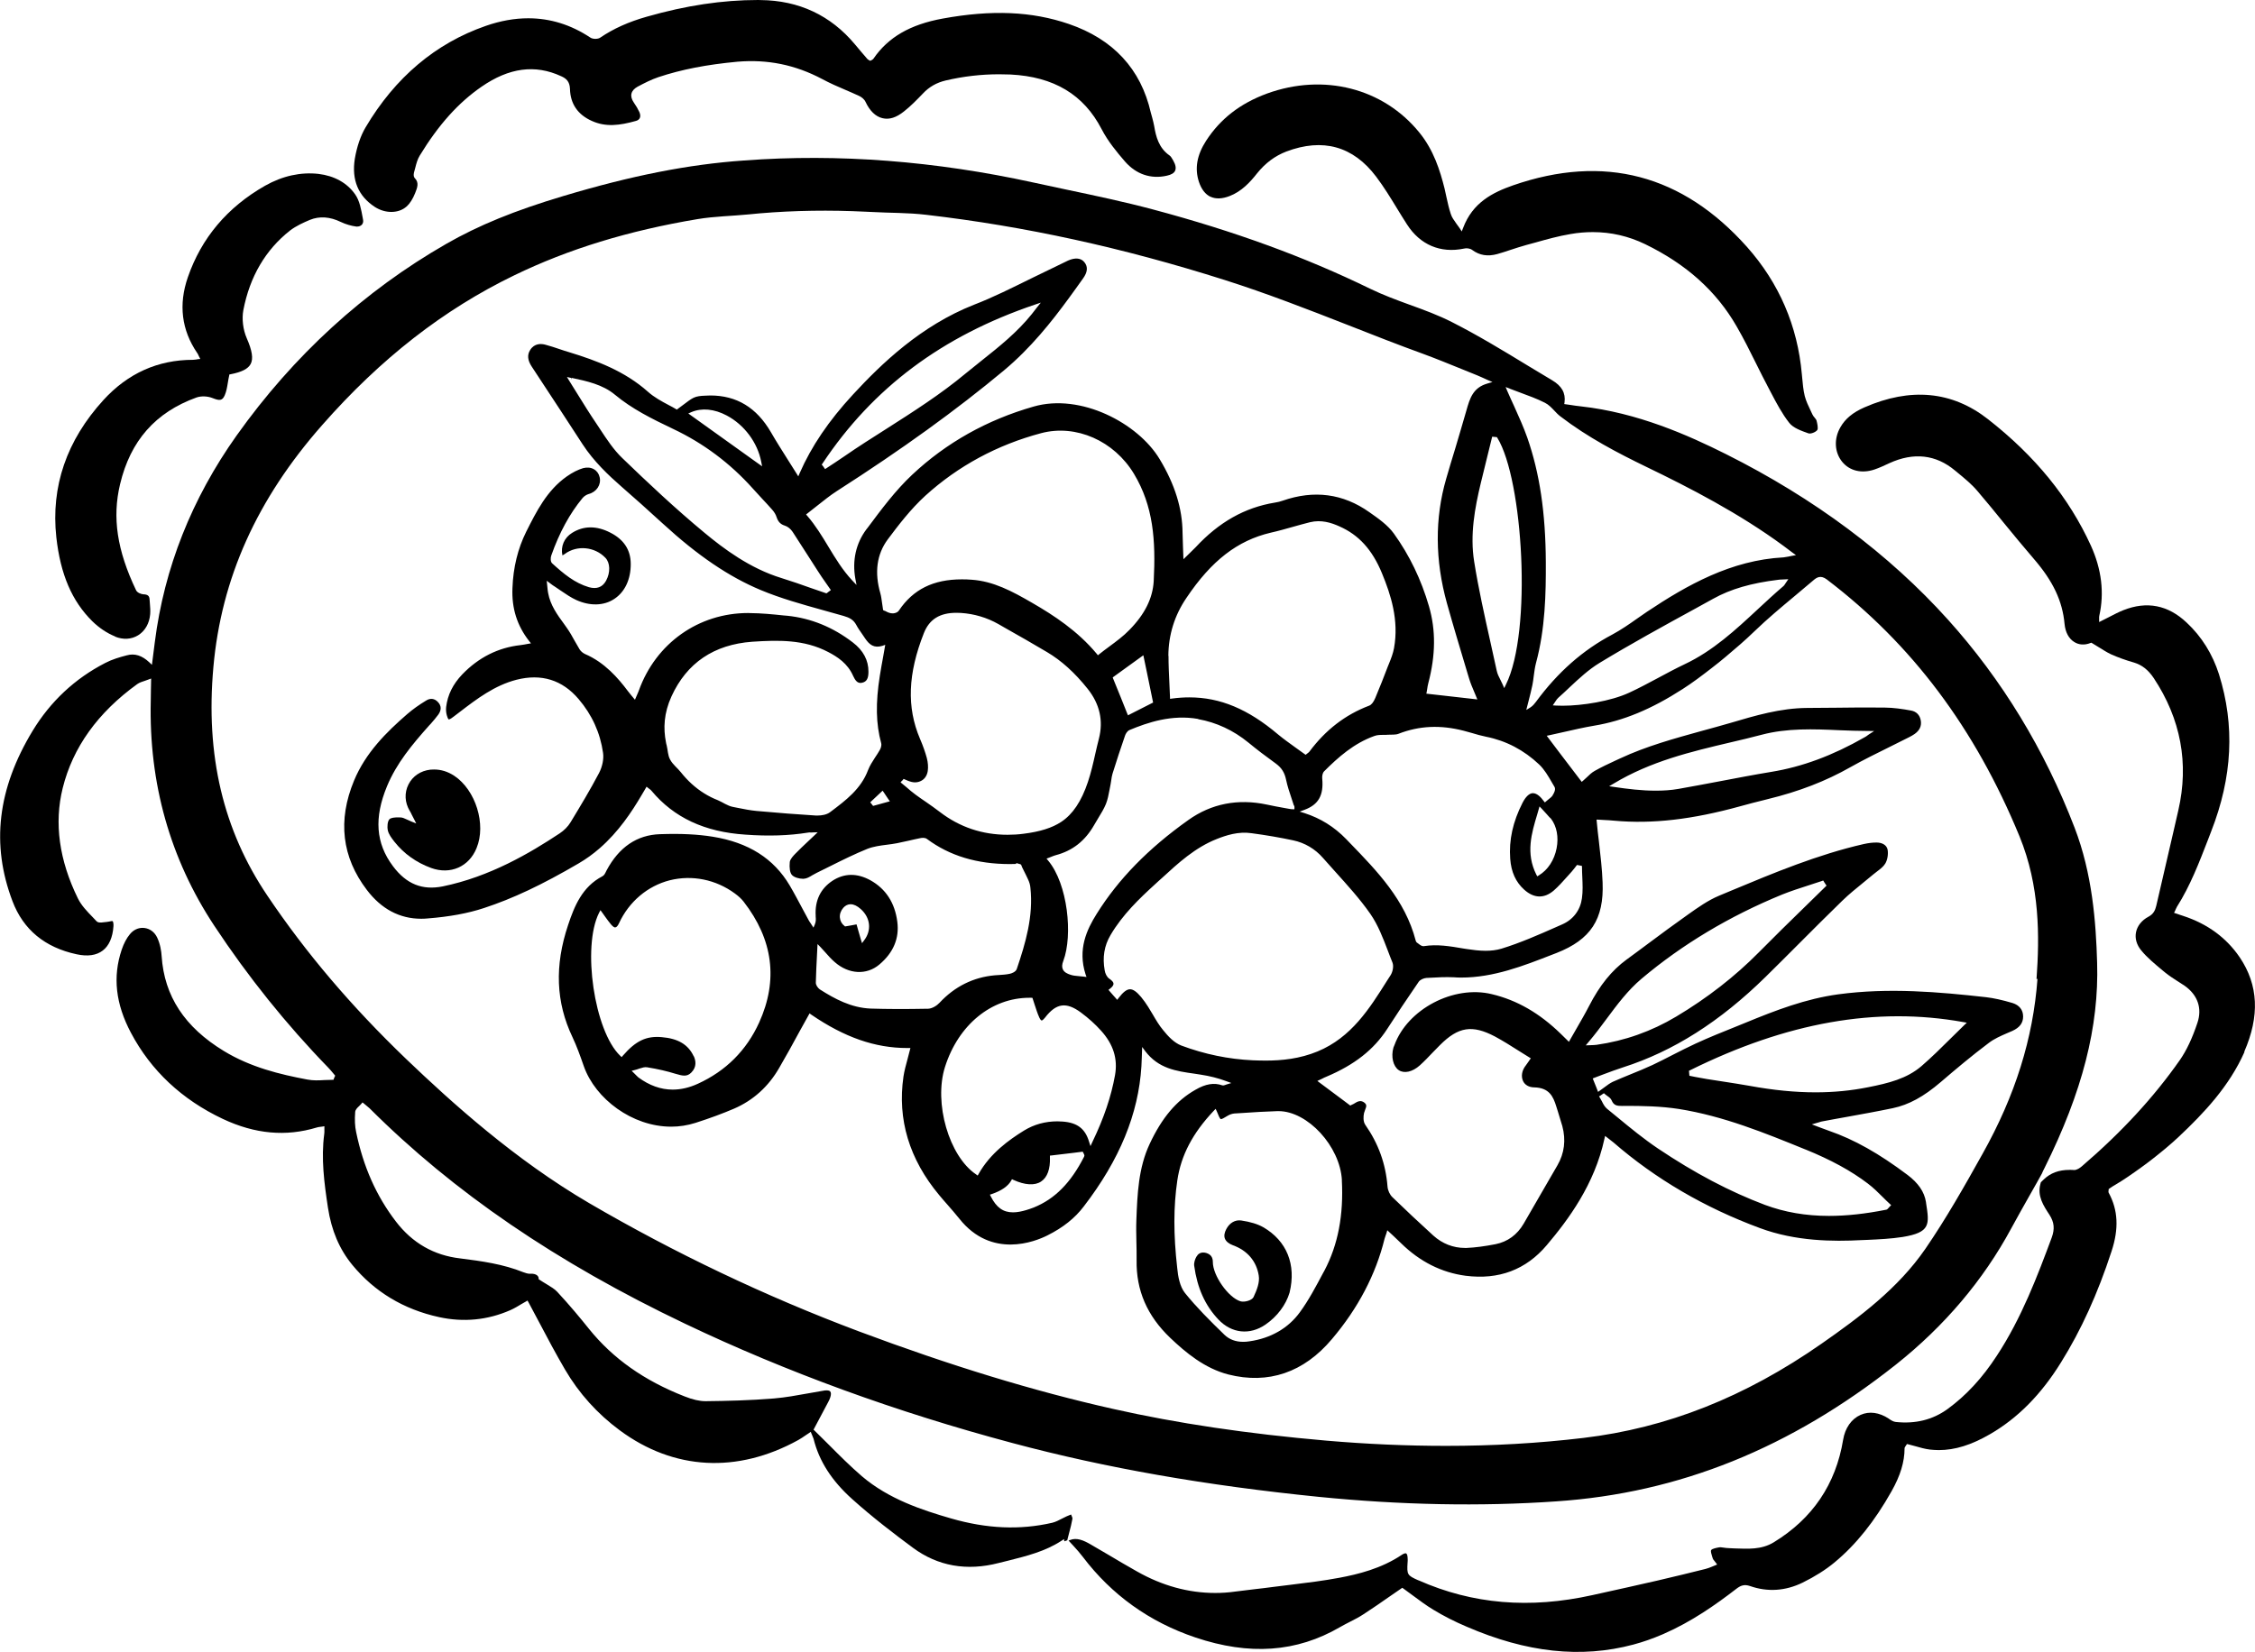 <?xml version="1.0" encoding="UTF-8"?>
<svg id="Layer_2" data-name="Layer 2" xmlns="http://www.w3.org/2000/svg" viewBox="0 0 30.468 22.325">
  <g id="Layer_1-2" data-name="Layer 1">
    <g>
      <path d="m5.522,12.419c.005.001.009.003.014.003-.005-.001-.009-.003-.014-.003Z" stroke-width="0"/>
      <path d="m5.116,12.224c-.004-.003-.007-.006-.011-.009.004.003.007.006.011.009Z" stroke-width="0"/>
      <path d="m7.36,15.812c-.054-.037-.108-.074-.162-.113.053.038.107.075.162.113Z" stroke-width="0"/>
      <path d="m12.309,19.124c.136.044.272.088.408.129-.137-.042-.273-.086-.408-.129Z" stroke-width="0"/>
      <path d="m28.335,13.014c-.016-.555-.065-1.206-.305-1.829-.405-1.054-.98-1.999-1.709-2.809-.8-.889-1.81-1.642-3-2.238-.511-.256-1.194-.561-1.962-.646-.048-.005-.097-.012-.146-.02l-.078-.011.004-.024c.016-.126-.037-.22-.168-.298-.109-.065-.218-.131-.326-.196-.331-.202-.674-.41-1.024-.588-.184-.094-.382-.167-.574-.236-.178-.065-.362-.133-.535-.217-.881-.43-1.841-.78-2.933-1.071-.39-.104-.792-.189-1.182-.271-.146-.031-.292-.062-.438-.094-1.316-.288-2.631-.393-3.906-.297-.749.052-1.523.205-2.44.48-.66.197-1.148.397-1.582.646-1.112.638-2.065,1.51-2.834,2.591-.606.853-.978,1.791-1.105,2.791-.01.081-.021.163-.033.259l-.006.049-.035-.033c-.099-.093-.198-.125-.305-.095-.097.025-.199.055-.291.103-.41.211-.74.52-.981.917-.475.784-.563,1.537-.272,2.303.146.385.438.625.866.717.148.032.267.016.353-.05.085-.064.135-.178.145-.329.003-.028-.004-.062-.01-.068-.007-.003-.028-.001-.049.005-.021.005-.042.006-.07.009-.036.005-.077.01-.1-.014-.017-.019-.034-.037-.053-.056-.075-.077-.152-.157-.199-.253-.253-.516-.322-1.017-.205-1.489.136-.55.475-1.022,1.007-1.406.03-.021.065-.033.104-.045.016-.006.032-.011.05-.018l.034-.013-.003.155c0,.05-.001.097-.002.145-.027,1.115.262,2.139.858,3.041.456.69.974,1.335,1.54,1.918.022.023.044.048.064.073l.03.036-.01.021c-.002.006-.005.011-.007.017l-.006.018h-.018c-.035,0-.069.001-.104.003-.077.005-.154.008-.232-.007-.372-.07-.767-.166-1.128-.386-.529-.322-.804-.741-.84-1.281-.004-.065-.018-.162-.06-.251-.034-.073-.096-.12-.17-.13-.009-.001-.019-.002-.027-.002-.065,0-.127.03-.172.086-.045.054-.082.124-.111.21-.123.365-.082.732.125,1.122.271.512.689.903,1.241,1.164.438.206.854.242,1.271.116.024-.008.049-.008.073-.012l.029-.005v.052c0,.02.001.036-.002.052-.044.331-.001.66.05.996.047.308.154.561.329.774.298.362.691.601,1.173.706.33.072.654.041.962-.094.055-.024.106-.056.153-.084.021-.013.04-.023.058-.033l.021-.013.013.022c.05.092.099.185.147.276.11.21.226.427.347.634.188.322.438.599.74.822.731.541,1.589.585,2.412.131.034-.019.066-.041.101-.065.014-.01.027-.019.042-.028l.025-.018.012.029c.004.009.007.018.01.024.007.016.012.027.016.04.075.304.247.57.523.817.276.248.57.472.821.658.335.247.725.317,1.157.205.043-.011.087-.021.13-.032.245-.062.499-.124.721-.27l.032-.021.005.03.039-.014.009-.036c.006-.021.011-.044.017-.066.017-.062.033-.126.044-.189.002-.012-.007-.03-.015-.049-.001-.003-.002-.006-.003-.008h-.002c-.02.008-.039.016-.058.024-.021.01-.04.02-.061.03-.042.022-.086.045-.133.057-.438.101-.885.081-1.367-.058-.394-.114-.844-.262-1.206-.571-.153-.132-.299-.277-.439-.418-.066-.066-.133-.133-.2-.198l-.014-.013.009-.017c.07-.132.13-.244.189-.356.014-.024.022-.046.029-.066.011-.036.011-.064-.002-.078-.012-.014-.037-.016-.074-.013-.074.012-.148.025-.223.039-.15.027-.307.056-.462.069-.326.027-.648.034-.921.037h-.005c-.08,0-.173-.021-.283-.065-.545-.213-.967-.511-1.29-.911-.114-.143-.268-.328-.43-.502-.036-.039-.086-.068-.143-.103-.03-.018-.062-.037-.096-.06l-.011-.007-.001-.012c-.002-.039-.041-.063-.101-.063-.005,0-.01.002-.017.001-.031,0-.063-.012-.089-.021-.273-.11-.561-.15-.855-.187-.353-.041-.644-.208-.865-.496-.266-.346-.442-.742-.539-1.211-.017-.078-.021-.167-.013-.271.002-.031.028-.057.053-.08.011-.01.021-.021.029-.03l.017-.02.02.016c.011.01.021.019.03.025.017.014.031.025.045.038,1.134,1.133,2.528,2.085,4.263,2.912,1.367.652,2.856,1.195,4.429,1.614,1.253.335,2.604.572,4.134.726,1.104.11,2.184.132,3.208.061,1.661-.112,3.162-.718,4.59-1.849.656-.521,1.18-1.14,1.558-1.841.08-.147.163-.295.244-.438.034-.062.069-.122.104-.184l.065-.117c.012-.028.024-.054.037-.078.512-1.03.736-1.909.71-2.773Zm-7.936-7.761c.046.018.092.035.138.052.117.043.229.084.336.138.051.025.091.068.13.109.024.026.051.054.079.075.371.285.781.498,1.169.686.576.278,1.246.623,1.847,1.065.033.024.066.049.121.091l.047.034-.058.01c-.019.004-.034.007-.048.01-.024.004-.043.008-.062.01-.708.037-1.305.375-1.845.735-.045.03-.089.062-.133.092-.106.075-.217.152-.334.215-.4.211-.738.509-1.033.91-.02.026-.041.054-.077.077l-.054.033.032-.125c.018-.069.036-.142.051-.213.008-.04.013-.081.018-.121.008-.058.015-.117.03-.174.126-.465.135-.947.133-1.363-.003-.669-.083-1.203-.25-1.683-.05-.142-.112-.279-.178-.426-.03-.066-.062-.134-.092-.204l-.023-.055.056.021Zm3.763,2.576l-.028.041c-.006.009-.01.016-.014.021-.008.013-.014.021-.021.028-.12.102-.237.211-.35.316-.297.276-.604.562-.989.743-.122.058-.243.123-.36.186-.126.067-.257.138-.39.199-.247.114-.633.175-.896.175-.031,0-.062-.001-.09-.002l-.044-.003.025-.037c.005-.007.01-.015.014-.021.011-.016.02-.031.035-.044.053-.046.105-.096.158-.146.124-.116.253-.236.399-.325.423-.257.864-.499,1.292-.733l.245-.135c.235-.131.515-.212.878-.256.016-.003.031-.003.055-.004l.081-.004Zm-3.181,2.918c-.017.024-.039.042-.062.059-.009.007-.018.014-.025.021l-.021.018-.017-.021c-.035-.048-.088-.104-.144-.104h-.006c-.046.004-.093.049-.135.131-.13.255-.185.502-.166.756.013.179.075.314.189.417.131.118.269.123.399.012.064-.056.122-.121.179-.185.021-.023.042-.047.063-.07.014-.016.026-.032.04-.049.008-.011.016-.021.023-.03l.01-.012.066.013.001.021c0,.043.002.087.004.13.004.095.009.192-.005.287-.021.158-.117.287-.266.352l-.077.034c-.24.106-.489.216-.743.294-.069.021-.143.029-.216.029-.088,0-.174-.012-.249-.023l-.052-.008c-.181-.031-.351-.06-.531-.032-.002.001-.005.001-.007.001-.024,0-.047-.017-.067-.033-.008-.006-.015-.012-.022-.016-.011-.009-.014-.021-.016-.027-.142-.548-.521-.939-.888-1.318l-.051-.053c-.162-.167-.346-.281-.561-.351l-.068-.021.067-.025c.188-.07.259-.196.238-.422-.003-.031.003-.075.026-.098.188-.188.401-.378.678-.477.04-.015.083-.015.125-.015h.002c.019,0,.038,0,.057-.002.052-.003.103.003.143-.013.28-.109.567-.122.88-.041.036.01.072.021.109.03.063.019.129.038.194.051.271.054.512.181.718.376.07.067.121.155.17.24.013.021.024.043.037.063.021.036-.014.096-.027.113Zm.051.717c-.031.16-.118.293-.239.366l-.022.014-.013-.023c-.146-.29-.065-.559.013-.818l.03-.104.03.031.064.07c.014.016.027.03.041.046l.007.006c.005.005.01.009.014.014.078.104.104.248.075.398Zm-3.933,2.87c-.06,0-.118-.002-.174-.004-.326-.015-.65-.082-.963-.199-.099-.038-.18-.126-.246-.208-.055-.065-.099-.141-.141-.213-.021-.035-.041-.069-.063-.104-.029-.045-.059-.089-.094-.131-.06-.071-.107-.105-.149-.105h-.002c-.044.001-.093.039-.153.118l-.019.025-.02-.023c-.012-.013-.022-.025-.034-.038-.015-.017-.03-.034-.046-.053l-.018-.021.021-.016c.032-.025.048-.048.047-.067,0-.02-.02-.043-.057-.068-.034-.023-.056-.072-.062-.111-.032-.177-.007-.334.079-.479.162-.276.394-.497.597-.682.032-.029.064-.06.098-.089.22-.202.447-.411.741-.527.124-.049.291-.105.47-.078.197.026.386.059.56.096.157.033.297.115.404.238.055.062.111.124.167.187.163.181.332.367.473.569.104.15.171.326.236.496.021.055.041.109.063.162.02.051.002.127-.024.169l-.049.076c-.237.377-.482.767-.938.956-.242.1-.484.124-.704.124Zm1.031,1.615c.025.474-.051.873-.235,1.223l-.02.036c-.095.178-.191.362-.312.527-.157.216-.393.352-.681.393-.029.005-.058.007-.084.007-.104,0-.188-.032-.254-.095-.199-.193-.376-.37-.533-.564-.071-.089-.095-.227-.105-.337-.052-.455-.051-.831.001-1.185.05-.34.207-.639.492-.941l.026-.027.016.035c.022.056.041.1.054.104h.003c.014,0,.047-.02.085-.043.032-.02.065-.03.094-.033l.098-.006c.159-.011.324-.021.486-.026h.013c.394,0,.832.475.857.934Zm-3.774-.791c-.022-.002-.046-.003-.068-.003-.166,0-.317.042-.451.124-.204.126-.458.308-.614.586l-.013.023-.022-.016c-.366-.246-.574-.966-.42-1.452.181-.57.627-.935,1.141-.935h.023l.017.001.006.017c.009.025.018.052.025.077.02.06.037.116.062.171.016.035.027.04.031.04.001.002.014.003.047-.038.151-.197.287-.214.483-.07.104.077.196.16.274.247.166.184.228.381.188.603-.052.286-.147.572-.304.898l-.027.059-.02-.062c-.053-.175-.16-.256-.358-.27Zm.292.474c-.18.354-.396.573-.682.688-.073.028-.134.046-.189.056-.032.006-.062.009-.09.009-.134,0-.224-.066-.299-.213l-.013-.026.027-.009q.195-.067.26-.18l.011-.02.021.01c.153.07.288.079.373.021.084-.056.125-.169.119-.327v-.023l.022-.002c.1-.012.198-.023.294-.035l.127-.016.014.027c.006.012.014.025.004.04Zm-2.693-7.375c-.005-.003-.008-.005-.011-.006l-.012-.005-.002-.014c-.005-.029-.009-.057-.012-.082-.007-.049-.012-.091-.023-.13-.082-.283-.049-.528.099-.729.142-.19.309-.409.508-.591.445-.404.973-.688,1.566-.846.47-.124.985.103,1.254.551.261.435.295.895.266,1.451-.014.23-.12.445-.327.656-.083.086-.177.155-.277.229-.043.032-.087.064-.13.099l-.02.016-.016-.02c-.259-.311-.583-.521-.866-.685-.277-.161-.53-.296-.824-.316-.045-.004-.089-.005-.132-.005-.387,0-.659.136-.851.422-.021.032-.074.043-.107.036-.034-.006-.065-.023-.083-.033Zm.067,2.573l-.225.062-.011-.013c-.002-.003-.005-.006-.007-.01l-.021-.025.017-.017c.021-.019.041-.037.062-.058.021-.02.043-.04.067-.063l.021-.02.017.024c.023.035.037.056.06.09l.02.028Zm4.165-1.111c.248.044.478.151.682.318.109.09.231.183.371.284.077.057.117.121.137.219.018.085.046.17.074.252.011.032.022.064.032.098h.005l.002.024-.001.024-.043-.002c-.008-.001-.018-.002-.026-.004l-.061-.011c-.081-.015-.162-.029-.242-.047-.391-.083-.75-.013-1.06.208-.541.384-.946.799-1.239,1.268-.135.215-.259.479-.151.817l.013.037-.039-.005c-.021-.002-.042-.004-.062-.006-.043-.004-.084-.007-.121-.021-.035-.012-.078-.03-.097-.07-.015-.03-.013-.068.006-.116.13-.345.061-1.037-.205-1.355l-.022-.027.033-.012c.013-.005.024-.01.035-.014.02-.008.037-.015.056-.02.228-.06.397-.193.52-.409.018-.032.037-.063.057-.096.037-.06.074-.121.101-.186.024-.06.036-.124.049-.192.005-.026.009-.053.015-.078.004-.019.006-.037.009-.056.004-.028.008-.058.017-.086.054-.174.112-.349.168-.511.007-.022.028-.064.062-.078.245-.102.572-.213.929-.149Zm-.401-.856c.002-.284.084-.547.244-.782.339-.505.69-.776,1.14-.882.104-.023.207-.053.307-.081.074-.021.147-.041.222-.06.153-.037.287.006.396.055.263.115.446.316.577.634.119.288.232.634.163,1.013-.013.071-.04.141-.067.207l-.016.039c-.052.136-.108.281-.17.427-.025.059-.053.093-.083.104-.323.123-.587.326-.807.621-.006.008-.013.013-.022.02l-.029.023-.016-.011c-.039-.029-.078-.057-.117-.084-.084-.061-.164-.117-.242-.182-.402-.34-.779-.499-1.196-.499-.076,0-.154.005-.234.016l-.027.004-.001-.027c-.002-.062-.005-.122-.008-.183-.006-.128-.012-.249-.012-.372Zm-.751.292l.016-.012.397-.287.044.211c.027.134.055.269.084.409l.004.019-.018.009c-.095.048-.198.101-.297.151l-.024.013-.011-.025-.085-.213c-.034-.085-.068-.17-.104-.256l-.007-.019Zm-2.844,1.396l.006-.009.012-.015.035.015c.016.007.032.014.049.019.06.021.115.015.162-.013.043-.025.071-.071.08-.127.008-.052.004-.115-.013-.179-.021-.076-.049-.158-.092-.258-.181-.425-.164-.879.053-1.428.074-.187.215-.274.44-.274.021,0,.041.001.062.002.178.012.348.062.504.15l.085.049c.188.106.383.217.571.329.195.115.376.278.552.499.162.204.213.43.151.671-.018.068-.033.137-.049.205-.028.126-.058.257-.1.382-.087.26-.205.437-.361.539-.122.081-.288.133-.507.16-.073.01-.146.014-.217.014-.342,0-.648-.103-.915-.308-.062-.048-.127-.093-.19-.137-.046-.031-.092-.063-.137-.096-.044-.033-.087-.068-.127-.104-.02-.016-.038-.031-.057-.047l-.02-.016.021-.025Zm8.041-4.632c.346.562.472,2.616.115,3.333l-.023.048-.021-.049c-.01-.021-.021-.042-.03-.062-.021-.041-.041-.08-.05-.123-.028-.13-.057-.26-.086-.39-.079-.354-.161-.721-.219-1.085-.059-.365.009-.728.09-1.065.024-.101.05-.201.074-.302.025-.1.05-.2.074-.301l.005-.021.064.006.007.011Zm7.297,7.31c-.059.805-.301,1.578-.741,2.363-.249.447-.496.881-.773,1.285-.368.536-.895.928-1.402,1.282-1.037.724-2.091,1.141-3.221,1.275-.604.072-1.219.107-1.856.107-.522,0-1.061-.023-1.619-.071-1.068-.093-2.01-.233-2.88-.429-1.068-.24-2.192-.583-3.437-1.049-1.261-.474-2.486-1.058-3.642-1.733-1.002-.587-1.848-1.351-2.474-1.95-.739-.71-1.351-1.431-1.87-2.202-.6-.888-.838-1.899-.731-3.091.107-1.2.588-2.27,1.469-3.27.79-.899,1.64-1.562,2.596-2.025.734-.356,1.545-.604,2.478-.76.228-.038.464-.041.695-.064.049-.005.098-.01.147-.014.465-.039.943-.046,1.428-.022.029.001.057.003.086.004.245.014.481.008.733.038,1.333.155,2.652.443,4.032.881.567.18,1.129.399,1.673.612.33.13.671.264,1.01.387.177.065.354.138.525.207.068.028.138.057.207.084.021.009.043.019.069.03.021.01.043.02.07.032l.064.027-.067.02c-.198.056-.239.204-.284.361-.05.177-.103.35-.152.518-.042.136-.083.272-.122.408-.155.533-.152,1.1.01,1.683.088.315.185.635.277.943l.024.079c.018.059.042.116.066.172.01.022.019.045.028.067l.016.039-.042-.005c-.143-.016-.286-.032-.433-.049l-.214-.024.005-.026c.002-.01.004-.021.006-.035.003-.024.008-.053.015-.08.1-.379.103-.719.009-1.041-.104-.359-.263-.689-.474-.982-.083-.115-.21-.204-.333-.29-.354-.25-.745-.302-1.17-.154-.031.011-.065.02-.106.026-.405.066-.755.264-1.069.603-.023.024-.047.048-.076.075l-.089.087-.006-.159c-.002-.069-.005-.132-.006-.195-.002-.331-.104-.658-.311-1.001-.291-.483-1.064-.892-1.702-.708-.627.179-1.179.488-1.64.921-.225.211-.415.466-.599.713l-.019.024c-.143.191-.194.423-.15.669l.016.084-.059-.062c-.129-.138-.227-.299-.321-.455-.085-.141-.173-.286-.284-.415l-.018-.021.021-.016c.046-.035.089-.07.132-.104.09-.071.174-.139.266-.198.875-.561,1.612-1.093,2.255-1.629.363-.303.645-.66.872-.97.066-.091.132-.181.196-.272.062-.086.068-.157.021-.217-.046-.061-.126-.069-.224-.025-.153.073-.307.148-.46.223-.14.069-.28.138-.421.205-.138.065-.265.121-.39.169-.717.283-1.25.797-1.634,1.213-.328.355-.563.702-.72,1.062l-.019.044-.025-.04c-.038-.062-.076-.121-.114-.181-.081-.129-.158-.249-.231-.376-.194-.333-.463-.496-.819-.496-.025,0-.051.001-.076.003-.053.002-.107.007-.15.028-.044.022-.086.055-.135.092-.024.018-.05.037-.078.058l-.014.01-.014-.009c-.03-.018-.063-.036-.1-.055-.09-.048-.191-.102-.275-.177-.314-.28-.696-.422-1.062-.534-.045-.013-.09-.028-.134-.043-.061-.021-.123-.041-.186-.058-.062-.018-.152-.021-.209.069-.043.067-.036.14.02.225l.105.16c.195.297.391.594.583.891.151.232.351.42.526.573.17.147.353.312.559.5.472.433.892.717,1.32.896.27.113.558.193.838.271.095.026.19.053.285.08.079.023.132.051.17.122.022.042.052.084.08.124.014.02.027.039.04.059.058.085.119.132.231.099l.04-.014-.028.159c-.017.089-.031.173-.045.257-.059.371-.053.653.018.913.008.031-.005.07-.021.096-.019.033-.04.066-.062.098-.037.057-.071.11-.094.169-.096.257-.303.411-.502.561l-.015.011c-.044.032-.11.043-.165.043h-.025c-.241-.015-.504-.035-.802-.062-.083-.008-.165-.024-.244-.04l-.071-.014c-.078-.015-.138-.063-.208-.092-.031-.012-.062-.026-.092-.041-.127-.064-.238-.149-.338-.257-.023-.025-.045-.05-.066-.077-.047-.06-.107-.101-.146-.172-.033-.059-.031-.128-.047-.192-.004-.014-.008-.028-.01-.043-.037-.19-.029-.393.075-.621.207-.452.573-.7,1.091-.738.354-.023.7-.032,1.026.139.125.065.263.154.337.323.027.058.054.095.1.095.008,0,.015-.001.022-.003.061-.014.085-.057.085-.148.001-.155-.07-.289-.212-.397-.268-.206-.564-.327-.884-.36l-.048-.004c-.15-.016-.305-.031-.456-.032-.009-.001-.018-.001-.025-.001-.67,0-1.247.408-1.477,1.047-.005.016-.013.031-.022.053l-.031.072-.055-.066c-.016-.02-.029-.035-.042-.053-.129-.172-.312-.385-.578-.499-.028-.013-.056-.036-.073-.063-.023-.038-.045-.076-.066-.114-.033-.06-.067-.121-.107-.177l-.036-.051c-.092-.125-.186-.255-.216-.419-.005-.023-.007-.047-.01-.077l-.009-.089.064.048c.017.012.026.02.038.026.03.02.06.04.09.061.066.045.135.092.207.125.183.083.371.08.513-.014.144-.094.225-.267.223-.476-.001-.188-.094-.328-.275-.42-.186-.096-.361-.095-.516.002-.108.066-.158.184-.132.305.012-.006.023-.012.033-.02.166-.122.405-.097.548.053.065.068.069.198.009.309-.049.089-.126.117-.232.088-.194-.058-.34-.18-.496-.322-.025-.021-.023-.076-.013-.105.11-.312.249-.567.423-.778.02-.024.052-.045.082-.054.108-.028.173-.127.149-.228-.01-.046-.037-.084-.077-.107-.041-.024-.092-.029-.146-.015-.068.02-.144.058-.221.112-.269.189-.411.475-.549.749-.112.226-.175.48-.185.759-.012.273.062.507.224.715l.026.033-.042.007c-.019.003-.034.006-.048.009-.02.003-.036.006-.054.008-.3.034-.563.166-.784.395-.127.133-.198.277-.218.441-.004.037-.001.078.009.112.014.048.023.055.026.056h.002c.014,0,.053-.028.066-.039l.08-.061c.232-.178.472-.36.767-.436.337-.086.619.002.839.26.182.213.293.458.331.728.012.081-.009.186-.054.272-.12.228-.251.445-.385.666-.035.058-.088.111-.147.15-.4.265-.942.586-1.582.717-.272.054-.488-.029-.671-.274-.232-.31-.257-.652-.08-1.08.13-.312.335-.558.571-.823l.021-.022c.034-.04.07-.08.101-.123.044-.062.043-.12-.005-.17-.045-.049-.104-.056-.161-.019-.094.057-.179.117-.254.182-.281.244-.562.522-.718.898-.224.538-.165,1.036.173,1.479.197.259.444.389.735.389.027,0,.055-.001.083-.004.297-.023.547-.069.765-.141.387-.127.781-.312,1.278-.603.103-.06.196-.128.28-.201.002-.002.004-.003.006-.005.254-.222.43-.488.562-.712.016-.025.03-.052.048-.081l.022-.038.022.018c.006.005.011.009.016.012.012.009.022.016.03.027.301.36.715.555,1.266.591.31.023.588.014.845-.027.012-.002.023-.004.04-.002.007,0,.017.001.028-.001l.065-.002-.047.045c-.029.028-.059.056-.086.081-.06.057-.116.109-.17.165-.024.025-.069.071-.074.111-.008.079.002.144.028.174.029.034.099.053.152.053.005,0,.009,0,.013-.001.036-.002.074-.024.113-.048.02-.012.039-.022.059-.032.063-.03.127-.062.19-.094.16-.08.326-.162.494-.23.082-.032.173-.044.26-.055.046-.006.094-.012.14-.021.055-.011.108-.023.162-.035.048-.012.097-.022.145-.032.025-.006.07-.012.098.01.307.228.675.339,1.121.339.029,0,.058-.001.087-.002l-.006-.013.045.013c.009.001.021.004.026.015l.008.015-.002.002c.009.018.018.034.025.051.021.042.041.081.059.121.02.041.031.08.034.116.043.387-.067.755-.184,1.1-.013.039-.07.061-.1.066-.044.009-.09.012-.134.015-.021.001-.04.003-.061.004-.291.026-.543.151-.748.371-.037.04-.1.079-.154.081-.314.006-.555.005-.778-.002-.263-.011-.485-.131-.687-.26-.026-.019-.054-.058-.053-.091.003-.126.009-.25.016-.381l.007-.14.041.042c.021.022.041.045.062.068.043.049.084.095.132.136.186.162.427.177.6.031.19-.16.272-.354.243-.578-.033-.257-.156-.446-.365-.562-.18-.098-.352-.096-.512.008-.162.108-.238.268-.226.472v.013c.003.03.005.064-.011.104l-.019.044-.038-.059c-.007-.011-.015-.021-.021-.031-.028-.051-.055-.102-.082-.152-.058-.108-.117-.221-.18-.328-.216-.365-.557-.581-1.041-.659-.2-.032-.421-.044-.712-.034-.311.01-.553.175-.721.489l-.007.014c-.012.025-.025.054-.05.066-.272.142-.378.402-.463.658-.185.551-.165,1.046.059,1.516.058.123.104.252.148.378l.006.017c.155.438.652.815,1.18.815.109,0,.219-.017.327-.051.199-.064.369-.127.521-.192.261-.113.467-.3.612-.553.096-.165.186-.328.28-.502.038-.069.077-.139.116-.209l.013-.024.022.016c.452.309.864.452,1.297.452h.044l-.008.031c-.01.041-.021.08-.031.119-.022.081-.043.157-.055.236-.084.578.078,1.117.483,1.602.036.044.074.087.112.13.054.062.11.126.162.191.432.542,1.02.309,1.189.223.21-.105.371-.233.491-.392.483-.629.738-1.248.778-1.893.002-.035.004-.07.005-.114l.005-.147.042.057c.18.235.416.269.666.304.026.004.052.008.078.012.126.019.241.048.351.089l.068.025-.069.021c-.004.001-.007.003-.01.004-.013.005-.029.011-.045.006-.109-.038-.224-.02-.362.061-.256.145-.452.377-.618.732-.152.324-.166.68-.179,1.023-.004.097-.002.196,0,.292.002.084.004.17.003.255-.007.408.142.752.454,1.05.208.198.464.412.785.495.541.137,1.021-.027,1.4-.478.353-.416.592-.872.711-1.355.003-.013.007-.025.013-.04.004-.011.008-.022.013-.037l.011-.039.079.073c.039.036.074.069.109.104.252.247.545.395.871.438.447.057.815-.081,1.096-.414.292-.345.645-.82.779-1.437l.009-.039.031.024c.03.023.057.044.083.065.568.493,1.234.882,1.979,1.157.482.179.987.183,1.374.162l.078-.003c.156-.007.318-.015.474-.039.38-.062.363-.17.318-.458l-.002-.016c-.022-.137-.104-.256-.249-.365-.384-.289-.721-.479-1.06-.596-.036-.012-.071-.025-.114-.042l-.119-.045.096-.028c.021-.007.034-.011.048-.013.108-.021.219-.04.328-.06.204-.037.416-.075.622-.118.217-.046.417-.155.648-.353.204-.175.423-.359.648-.528.074-.057.162-.095.247-.132.024-.011.049-.021.072-.031.101-.046.146-.108.146-.195,0-.089-.051-.153-.142-.182-.146-.043-.257-.067-.359-.079-.636-.071-1.312-.131-1.995-.039-.441.06-.847.216-1.257.385l-.123.05c-.182.073-.369.148-.549.231-.105.048-.211.103-.312.154-.089.046-.181.093-.272.136-.097.045-.197.086-.294.125-.08.033-.162.066-.242.102-.037.018-.073.044-.111.073-.02.015-.04.03-.062.045l-.025.018-.023-.06c-.011-.025-.024-.06-.04-.099l-.009-.023.023-.009c.04-.015.08-.03.118-.045.093-.035.18-.067.269-.096.678-.217,1.308-.616,1.927-1.224.153-.15.305-.303.456-.454.188-.189.385-.385.579-.574.089-.087.188-.166.282-.243.046-.037.091-.074.136-.112.017-.014.034-.026.051-.04.045-.034.088-.067.112-.108.029-.049.042-.126.031-.187-.014-.07-.086-.096-.145-.096h-.01c-.049,0-.102.006-.166.02-.619.141-1.215.389-1.79.629l-.165.069c-.15.062-.294.165-.421.255-.183.129-.365.264-.541.395-.096.071-.191.143-.288.213-.201.147-.363.347-.507.627-.053.103-.11.201-.171.307-.028.049-.057.099-.086.15l-.016.028-.05-.049c-.022-.022-.04-.039-.058-.057-.288-.281-.593-.457-.934-.538-.517-.126-1.139.204-1.315.688-.005.012-.01.023-.014.034-.035.123-.004.254.072.305.073.049.185.025.285-.065.061-.055.118-.115.174-.174.032-.032.063-.065.096-.098.251-.252.439-.278.744-.118.109.059.213.124.321.193l.141.088.023.014-.036.052c-.015.021-.022.032-.032.045-.053.066-.066.147-.037.21.025.054.081.085.15.086.204.004.258.124.299.257l.024.076c.02.064.04.128.058.191.05.188.028.366-.066.529l-.128.221c-.109.19-.219.38-.329.569-.088.15-.216.243-.378.276-.148.029-.277.046-.393.051h-.023c-.158,0-.305-.058-.426-.167-.191-.174-.378-.349-.554-.52-.034-.033-.061-.09-.065-.142-.024-.308-.123-.581-.301-.836-.029-.043-.027-.112-.016-.159.004-.015.009-.029.015-.044.018-.045.024-.067-.01-.095-.046-.036-.085-.024-.147.017-.006.003-.011.006-.017.008-.004.002-.008.004-.013.006l-.014.008-.077-.058c-.108-.081-.218-.163-.335-.25l-.033-.025.062-.029c.022-.012.042-.021.062-.029.378-.16.639-.365.82-.645.126-.196.266-.405.426-.638.021-.029.068-.048.104-.051l.04-.002c.106-.006.217-.012.327-.007.035.003.069.004.104.004.434,0,.837-.157,1.229-.31l.057-.022c.462-.181.643-.457.623-.953-.007-.184-.028-.363-.05-.555-.011-.088-.021-.176-.029-.266l-.003-.029.029.001c.021.002.044.003.066.004.048.002.098.005.147.01.514.046,1.05-.016,1.699-.195.108-.03.219-.059.326-.085l.047-.012c.42-.102.785-.243,1.117-.432.176-.099.359-.189.537-.277.081-.04.162-.08.242-.121l.014-.007c.026-.014.052-.027.075-.044.067-.048.095-.108.082-.182-.013-.074-.06-.121-.132-.134-.114-.021-.236-.039-.357-.04-.218-.003-.439-.001-.653.002l-.393.003c-.361.002-.704.104-1.035.202-.13.038-.263.074-.391.109-.368.102-.749.206-1.103.372l-.063.029c-.093.043-.189.088-.279.139-.04.022-.075.056-.108.088-.016.015-.031.029-.046.042l-.021.018-.016-.021c-.093-.121-.188-.248-.288-.378l-.169-.224.039-.008c.063-.014.128-.028.193-.043.133-.03.27-.062.407-.085.395-.065.775-.223,1.197-.495.133-.085.264-.184.394-.285.064-.049.127-.1.189-.152.13-.109.26-.22.391-.347.173-.167.359-.322.54-.473.085-.07.17-.142.253-.213.045-.039.098-.074.181-.012,1.15.875,2.003,2.011,2.604,3.472.277.676.271,1.354.23,1.929ZM7.724,5.107c.206.044.42.09.585.228.23.191.492.322.786.462.409.193.771.464,1.076.805.043.048.086.095.13.142s.088.094.13.142c.03.033.052.07.062.104.021.063.054.096.111.114.038.011.08.045.106.085.068.104.135.208.201.312.045.071.09.142.136.212.035.056.072.109.11.163.019.026.037.053.055.079l.014.02-.02.015c-.005.003-.009.007-.014.01l-.015.012-.011.007-.012-.004c-.066-.022-.133-.045-.198-.068-.129-.046-.263-.093-.396-.134-.428-.131-.782-.397-1.043-.614-.396-.328-.767-.678-1.109-1.008-.116-.111-.208-.251-.297-.386l-.045-.068c-.093-.137-.181-.278-.266-.416-.036-.059-.072-.117-.109-.175l-.031-.051.058.013-.005.024.01-.023Zm1.576.481l.041-.018c.14-.06.31-.044.479.046.237.126.415.365.465.624l.012.062-.051-.036c-.302-.217-.607-.436-.909-.651l-.036-.026Zm1.803.69l.011-.015c.678-1.02,1.616-1.722,2.869-2.146l.08-.027-.053.066c-.011.014-.021.027-.031.04-.014.018-.026.034-.039.05-.195.243-.438.438-.674.625-.074.059-.147.117-.221.178-.335.279-.707.516-1.066.745-.19.121-.387.245-.574.375-.078.054-.157.105-.236.157l-.021.014-.014-.02c-.007-.01-.013-.02-.02-.027l-.012-.015Zm.245,6.126c-.005-.048.012-.096.046-.135.026-.029.057-.046.092-.048h.007c.043,0,.089.022.137.065.131.117.149.287.046.422l-.029.039-.015-.048c-.015-.052-.028-.099-.043-.149l-.016-.057-.016.003c-.032.006-.075.015-.128.023l-.011.002-.008-.007c-.035-.026-.058-.066-.062-.111Zm-1.975,1.872c-.074-.159-.212-.241-.433-.259-.208-.018-.349.049-.524.25l-.017.02-.02-.019c-.349-.334-.517-1.471-.285-1.931l.019-.036.024.033c.013.018.024.034.037.052.026.037.053.073.081.107.024.028.045.045.061.04.015-.002.032-.021.048-.056.135-.291.385-.503.685-.58.301-.075.622-.012.881.179.048.035.087.071.116.108.4.514.471,1.063.211,1.636-.171.376-.449.654-.828.827-.116.053-.229.079-.34.079-.161,0-.316-.056-.464-.165-.008-.006-.015-.013-.025-.024l-.034-.034-.032-.031.044-.011c.021-.005.042-.012.06-.019.038-.012.072-.023.104-.018.153.025.275.054.384.088.096.028.156.044.215-.017.076-.076.06-.162.033-.221Zm12.051-.146l.037-.044c.087-.102.166-.208.243-.312.148-.199.288-.388.476-.547.549-.463,1.188-.846,1.901-1.138.117-.047.239-.086.357-.124.059-.019.118-.038.177-.058l.019-.007.017.028c.006.008.011.016.016.024l.012.017-.015.015c-.093.092-.186.182-.278.272-.206.201-.418.408-.623.616-.321.325-.696.617-1.115.867-.334.2-.696.328-1.078.382-.021.003-.043.003-.087.005l-.058.002Zm2.968,1.404c.348.142.616.288.844.461.074.056.141.122.206.187.029.029.06.06.091.088l.019.018-.019.019c-.009.009-.015.016-.019.021-.009.01-.016.019-.028.021-.28.056-.536.084-.774.084-.315,0-.6-.05-.866-.149-.477-.18-.949-.429-1.445-.762-.19-.128-.371-.276-.545-.42-.048-.039-.095-.078-.143-.117-.031-.026-.051-.063-.069-.1-.008-.016-.016-.031-.025-.045l-.014-.022.022-.013c.009-.006.019-.012.027-.019l.017-.011.015.013c.008.007.018.014.027.021.024.017.05.034.062.062.029.07.072.076.142.076.006,0,.012,0,.019-.001h.019c.234,0,.483.004.729.042.604.096,1.166.326,1.711.548Zm-1.572-1.062l.016-.008c1.305-.646,2.514-.862,3.689-.651l.049.009-.035.033c-.06.058-.118.116-.177.174-.129.128-.263.261-.402.381-.198.169-.442.229-.719.284-.229.046-.463.069-.71.069-.277,0-.571-.029-.893-.088-.119-.021-.241-.04-.358-.058-.073-.011-.146-.022-.219-.034-.05-.008-.101-.018-.15-.027l-.085-.017-.006-.067Zm-1.08-3.845l.061-.036c.502-.303,1.051-.433,1.582-.558.138-.032.28-.066.42-.103.344-.091.704-.077,1.051-.061.126.005.256.01.384.01l.084.001-.07.045c-.007.005-.015.01-.021.015-.012.009-.024.018-.037.024-.431.247-.844.4-1.262.468-.23.038-.465.083-.691.126-.185.035-.375.071-.563.104-.102.018-.205.024-.308.024-.189,0-.378-.023-.559-.05l-.069-.01Z" stroke-width="0"/>
      <path d="m28.932,9.056c.012.009.024.018.035.028-.011-.01-.023-.02-.035-.028Z" stroke-width="0"/>
      <path d="m30.322,14.216c.212-.485.192-.903-.06-1.277-.18-.265-.436-.453-.763-.56-.019-.006-.037-.012-.057-.019l-.068-.023.013-.025c.005-.011.009-.021.012-.028.005-.012.01-.021.015-.03.179-.282.3-.599.418-.903l.043-.112c.289-.738.323-1.435.106-2.127-.087-.272-.233-.508-.437-.698-.252-.238-.538-.292-.853-.168-.065.026-.129.059-.196.094-.031.017-.063.032-.097.049l-.036.018v-.052c0-.01-.001-.021.002-.032.07-.311.031-.63-.113-.948-.297-.65-.752-1.21-1.391-1.71-.485-.38-1.047-.432-1.67-.159-.155.068-.258.153-.323.267-.091.156-.081.34.023.468.101.124.266.162.437.104.065-.022.13-.052.2-.085.33-.151.63-.117.889.1l.035.029c.092.076.188.154.265.245.123.144.243.291.36.435.132.161.269.328.407.488.257.298.384.567.412.876.011.112.057.198.13.243.062.04.14.046.22.014l.011-.004.011.006c.033.02.063.038.093.057.056.035.108.068.163.094.092.041.193.078.312.112.106.032.19.098.264.208.367.553.479,1.155.333,1.789l-.07.305c-.077.328-.153.656-.228.985-.015.062-.038.111-.105.147-.092.049-.152.125-.169.212-.016.083.009.169.071.244.082.1.188.186.288.27l.038.031c.051.041.107.078.162.113.033.021.066.042.099.064.177.126.238.304.172.501-.071.212-.146.369-.234.498-.356.509-.791.98-1.328,1.441-.027.023-.066.05-.104.05-.023-.001-.042-.003-.062-.002-.145,0-.257.042-.349.13l-.038.037-.007.025c-.043.162.041.29.122.414.065.1.075.191.031.31-.189.508-.405,1.084-.741,1.595-.197.303-.415.538-.667.722-.201.145-.433.202-.698.174-.032-.003-.062-.022-.089-.04l-.006-.005c-.129-.085-.264-.103-.381-.051-.123.054-.21.177-.236.337-.099.601-.414,1.066-.937,1.385-.168.103-.353.088-.525.083-.052-.004-.104-.002-.154-.011-.022-.003-.045-.007-.062-.003-.028.005-.094.017-.105.037-.009.016.004.056.013.085.003.01.006.02.009.028.002.008.009.018.019.029.007.008.014.017.021.027l.019.026-.03.012c-.016.006-.029.012-.043.018-.029.012-.058.023-.087.03-.203.051-.422.104-.645.156-.256.059-.527.119-.88.197-.849.188-1.617.124-2.348-.199l-.007-.002c-.146-.065-.153-.076-.143-.236l.001-.012c.001-.017.002-.033,0-.051-.001-.035-.009-.059-.021-.064-.008-.004-.03.001-.057.019-.277.187-.596.264-.841.31-.217.041-.438.068-.652.094-.081.01-.162.021-.243.03-.084.012-.169.021-.254.031l-.261.032c-.09.013-.181.019-.27.019-.363,0-.718-.098-1.058-.291-.128-.072-.256-.147-.383-.223-.083-.048-.165-.097-.248-.145-.089-.051-.183-.093-.272-.057l-.021.008.005.006.062.067c.043.047.087.096.126.148.389.513.899.879,1.519,1.088.73.246,1.369.202,1.956-.14.044-.025.088-.048.133-.071.062-.031.127-.065.186-.104.116-.075.231-.155.343-.233.056-.038.109-.076.164-.113l.014-.01.015.01c.041.029.083.061.124.091.091.067.185.138.282.196.138.084.289.161.45.229.809.35,1.545.43,2.25.242.135-.036.264-.082.388-.135.008-.003.015-.006.023-.01.378-.165.703-.394.982-.609.057-.044.106-.065.187-.037.235.082.475.067.709-.047.166-.082.312-.174.431-.273.29-.24.542-.556.771-.963.118-.21.175-.395.175-.578,0-.013.008-.022.014-.031.002-.004.005-.007.008-.012l.01-.016.018.004c.031.008.062.017.094.025.065.019.133.038.199.046.04.004.08.007.12.007.218,0,.439-.069.688-.213.376-.217.691-.534.962-.971.272-.436.496-.928.684-1.504.1-.305.088-.556-.039-.79-.005-.01-.003-.02-.002-.027.001-.003.001-.007.001-.011l.001-.012.023-.016c.018-.013.037-.025.057-.036.123-.072.241-.155.359-.24.057-.041.114-.084.17-.128.115-.091.23-.185.339-.288.34-.32.682-.682.887-1.146Z" stroke-width="0"/>
      <path d="m25.722,17.161c-.033.037-.066.074-.1.11.034-.036.067-.073.1-.11Z" stroke-width="0"/>
      <path d="m4.767,2.367c-.002-.017-.004-.034-.005-.051.001.017.003.034.005.051Z" stroke-width="0"/>
      <path d="m5.494,2.791c.044-.04.084-.103.115-.181.029-.073.057-.142-.006-.204-.024-.027-.009-.08-.005-.091.005-.017.009-.034.014-.052.014-.055.029-.111.059-.16.255-.418.521-.714.835-.931.372-.257.724-.305,1.076-.142.068.03.115.071.119.17.005.203.105.35.297.435.186.084.372.062.595-.001.025-.007.042-.02.051-.038.011-.022.008-.052-.006-.083-.019-.041-.044-.084-.075-.128-.029-.043-.04-.083-.031-.12s.037-.068.082-.093c.098-.052.186-.097.281-.129.312-.104.652-.17,1.069-.209.408-.034.779.041,1.144.234.102.055.209.102.313.146.063.027.128.055.19.084.029.014.067.042.084.08.057.121.135.197.227.219.095.024.191-.01.292-.091.092-.072.175-.158.256-.242.084-.09.185-.147.307-.176.238-.056.479-.084.721-.084.052,0,.103.001.153.003.588.029.991.271,1.233.738.085.165.208.313.316.438.151.173.35.24.564.192.062-.013.1-.036.114-.069s.007-.078-.025-.134l-.009-.016c-.013-.021-.025-.043-.041-.054-.147-.102-.185-.257-.208-.396-.006-.038-.018-.078-.027-.115-.007-.023-.013-.046-.019-.068-.134-.59-.507-.993-1.108-1.199-.499-.171-1.041-.194-1.704-.073-.44.08-.738.253-.936.543-.008.01-.016.014-.023.018l-.021.01-.019-.011c-.007-.004-.014-.008-.02-.015-.056-.064-.112-.131-.168-.198C11.223.207,10.794.006,10.278.001c-.012,0-.023-.001-.035-.001-.482,0-.974.074-1.502.225-.248.07-.454.163-.63.283-.032.023-.102.023-.136-.001-.261-.173-.541-.26-.837-.26-.186,0-.377.034-.575.103-.677.235-1.224.696-1.624,1.372-.067.113-.117.26-.145.424-.045.285.046.504.271.651.143.092.322.089.428-.006Z" stroke-width="0"/>
      <path d="m4.925,2.706c-.015-.016-.029-.032-.042-.049.013.017.027.033.042.049Z" stroke-width="0"/>
      <path d="m12.435.305c.011-.004.021-.008.032-.011-.011.003-.021.008-.032.011Z" stroke-width="0"/>
      <path d="m11.941.599c.019-.019.038-.038.059-.055-.02.017-.039.036-.059.055Z" stroke-width="0"/>
      <path d="m16.356,2.659c.071.033.158.029.257-.009.162-.062.278-.188.37-.305.114-.142.244-.238.397-.297.493-.186.903-.073,1.214.34.105.139.197.29.286.436.043.07.086.141.131.21.176.274.451.392.768.326.033-.009.083-.005.115.02.097.071.205.089.335.054.06-.017.119-.036.178-.056.07-.023.144-.047.216-.067.039-.011.079-.021.118-.032.156-.044.317-.089.48-.116.102-.018.201-.026.3-.026.248,0,.484.055.707.163.557.271.961.634,1.235,1.109.096.166.183.34.266.508.054.108.109.22.167.328l.034.065c.073.139.149.283.245.405.054.069.161.107.257.141.031.013.1-.015.121-.043.017-.021,0-.093-.009-.128-.003-.013-.014-.025-.025-.039-.011-.013-.022-.026-.03-.043-.008-.018-.017-.034-.024-.051-.03-.063-.062-.129-.08-.197-.021-.085-.028-.173-.036-.258l-.004-.042c-.058-.651-.307-1.229-.741-1.718-.873-.979-1.933-1.258-3.161-.832-.273.096-.546.231-.675.577l-.018.046-.026-.041c-.017-.024-.032-.046-.047-.065-.032-.046-.061-.084-.075-.13-.025-.074-.042-.152-.059-.229-.008-.039-.017-.079-.026-.118-.06-.239-.146-.516-.34-.754-.488-.601-1.294-.805-2.06-.526-.361.133-.63.342-.822.639-.124.192-.155.374-.096.554.034.101.087.169.157.202Z" stroke-width="0"/>
      <path d="m1.555,8.604c.109.044.22.038.311-.018.094-.058.153-.162.163-.285.004-.047,0-.097-.004-.146-.001-.018-.003-.035-.004-.052-.002-.05-.025-.069-.084-.071-.032-.002-.085-.022-.1-.058-.256-.538-.322-.979-.215-1.429.14-.589.479-.973,1.033-1.173.064-.022.148-.019.217.008.099.04.133.034.165-.039.022-.051.032-.109.042-.172.005-.029.01-.061.017-.091l.003-.017.017-.003c.152-.03.236-.073.271-.139.037-.071.021-.179-.054-.35-.05-.115-.067-.26-.045-.378.087-.452.299-.814.63-1.075.084-.064.183-.108.268-.144.131-.054.273-.043.419.028.065.031.14.053.209.062h.012c.025,0,.048-.009.063-.025s.021-.039.017-.063l-.005-.028c-.021-.115-.042-.234-.103-.32-.108-.154-.28-.25-.496-.276-.236-.026-.482.025-.722.161-.509.29-.859.706-1.042,1.236-.128.369-.085.714.126,1.023.007.009.012.019.017.031.003.005.005.012.009.019l.016.031-.035.004c-.007.001-.014.003-.021.004-.016.002-.03.003-.043.004-.474,0-.88.183-1.209.543-.498.546-.712,1.17-.637,1.855.056.503.211.863.487,1.136.091.089.2.162.308.205Z" stroke-width="0"/>
      <path d="m.791,7.595c-.002-.007-.004-.014-.005-.021.002.007.004.014.005.021Z" stroke-width="0"/>
      <path d="m1.052,8.198c-.014-.02-.029-.04-.042-.061.013.021.028.041.042.061Z" stroke-width="0"/>
      <path d="m5.537,10.96c.01.016.018.032.028.054.008.015.017.032.028.054l.031.061-.063-.025c-.022-.01-.042-.019-.061-.027-.034-.016-.061-.028-.084-.029-.011-.001-.024-.001-.039-.001-.043,0-.094.004-.115.025-.026.026-.033.1-.022.15.011.052.049.103.089.154.128.162.295.281.497.355.26.094.511-.017.613-.269.133-.32-.012-.786-.303-.978-.088-.057-.177-.084-.271-.084-.017,0-.033.001-.05.002-.132.015-.24.088-.296.2-.057.113-.051.243.017.357Z" stroke-width="0"/>
      <path d="m17.424,17.469c.092-.378-.038-.699-.356-.883-.075-.043-.176-.073-.297-.091-.081-.012-.157.031-.202.116-.026.049-.033.092-.019.129.015.038.053.069.109.09.194.07.317.215.348.407.016.092-.024.195-.07.293-.022.046-.125.073-.177.057-.164-.05-.374-.349-.373-.532,0-.062-.028-.101-.086-.12-.016-.005-.03-.007-.045-.007-.039,0-.071.02-.091.057-.019.032-.035.081-.03.121.041.3.147.537.326.726.18.191.426.215.637.07.158-.108.277-.267.326-.433Z" stroke-width="0"/>
    </g>
  </g>
</svg>